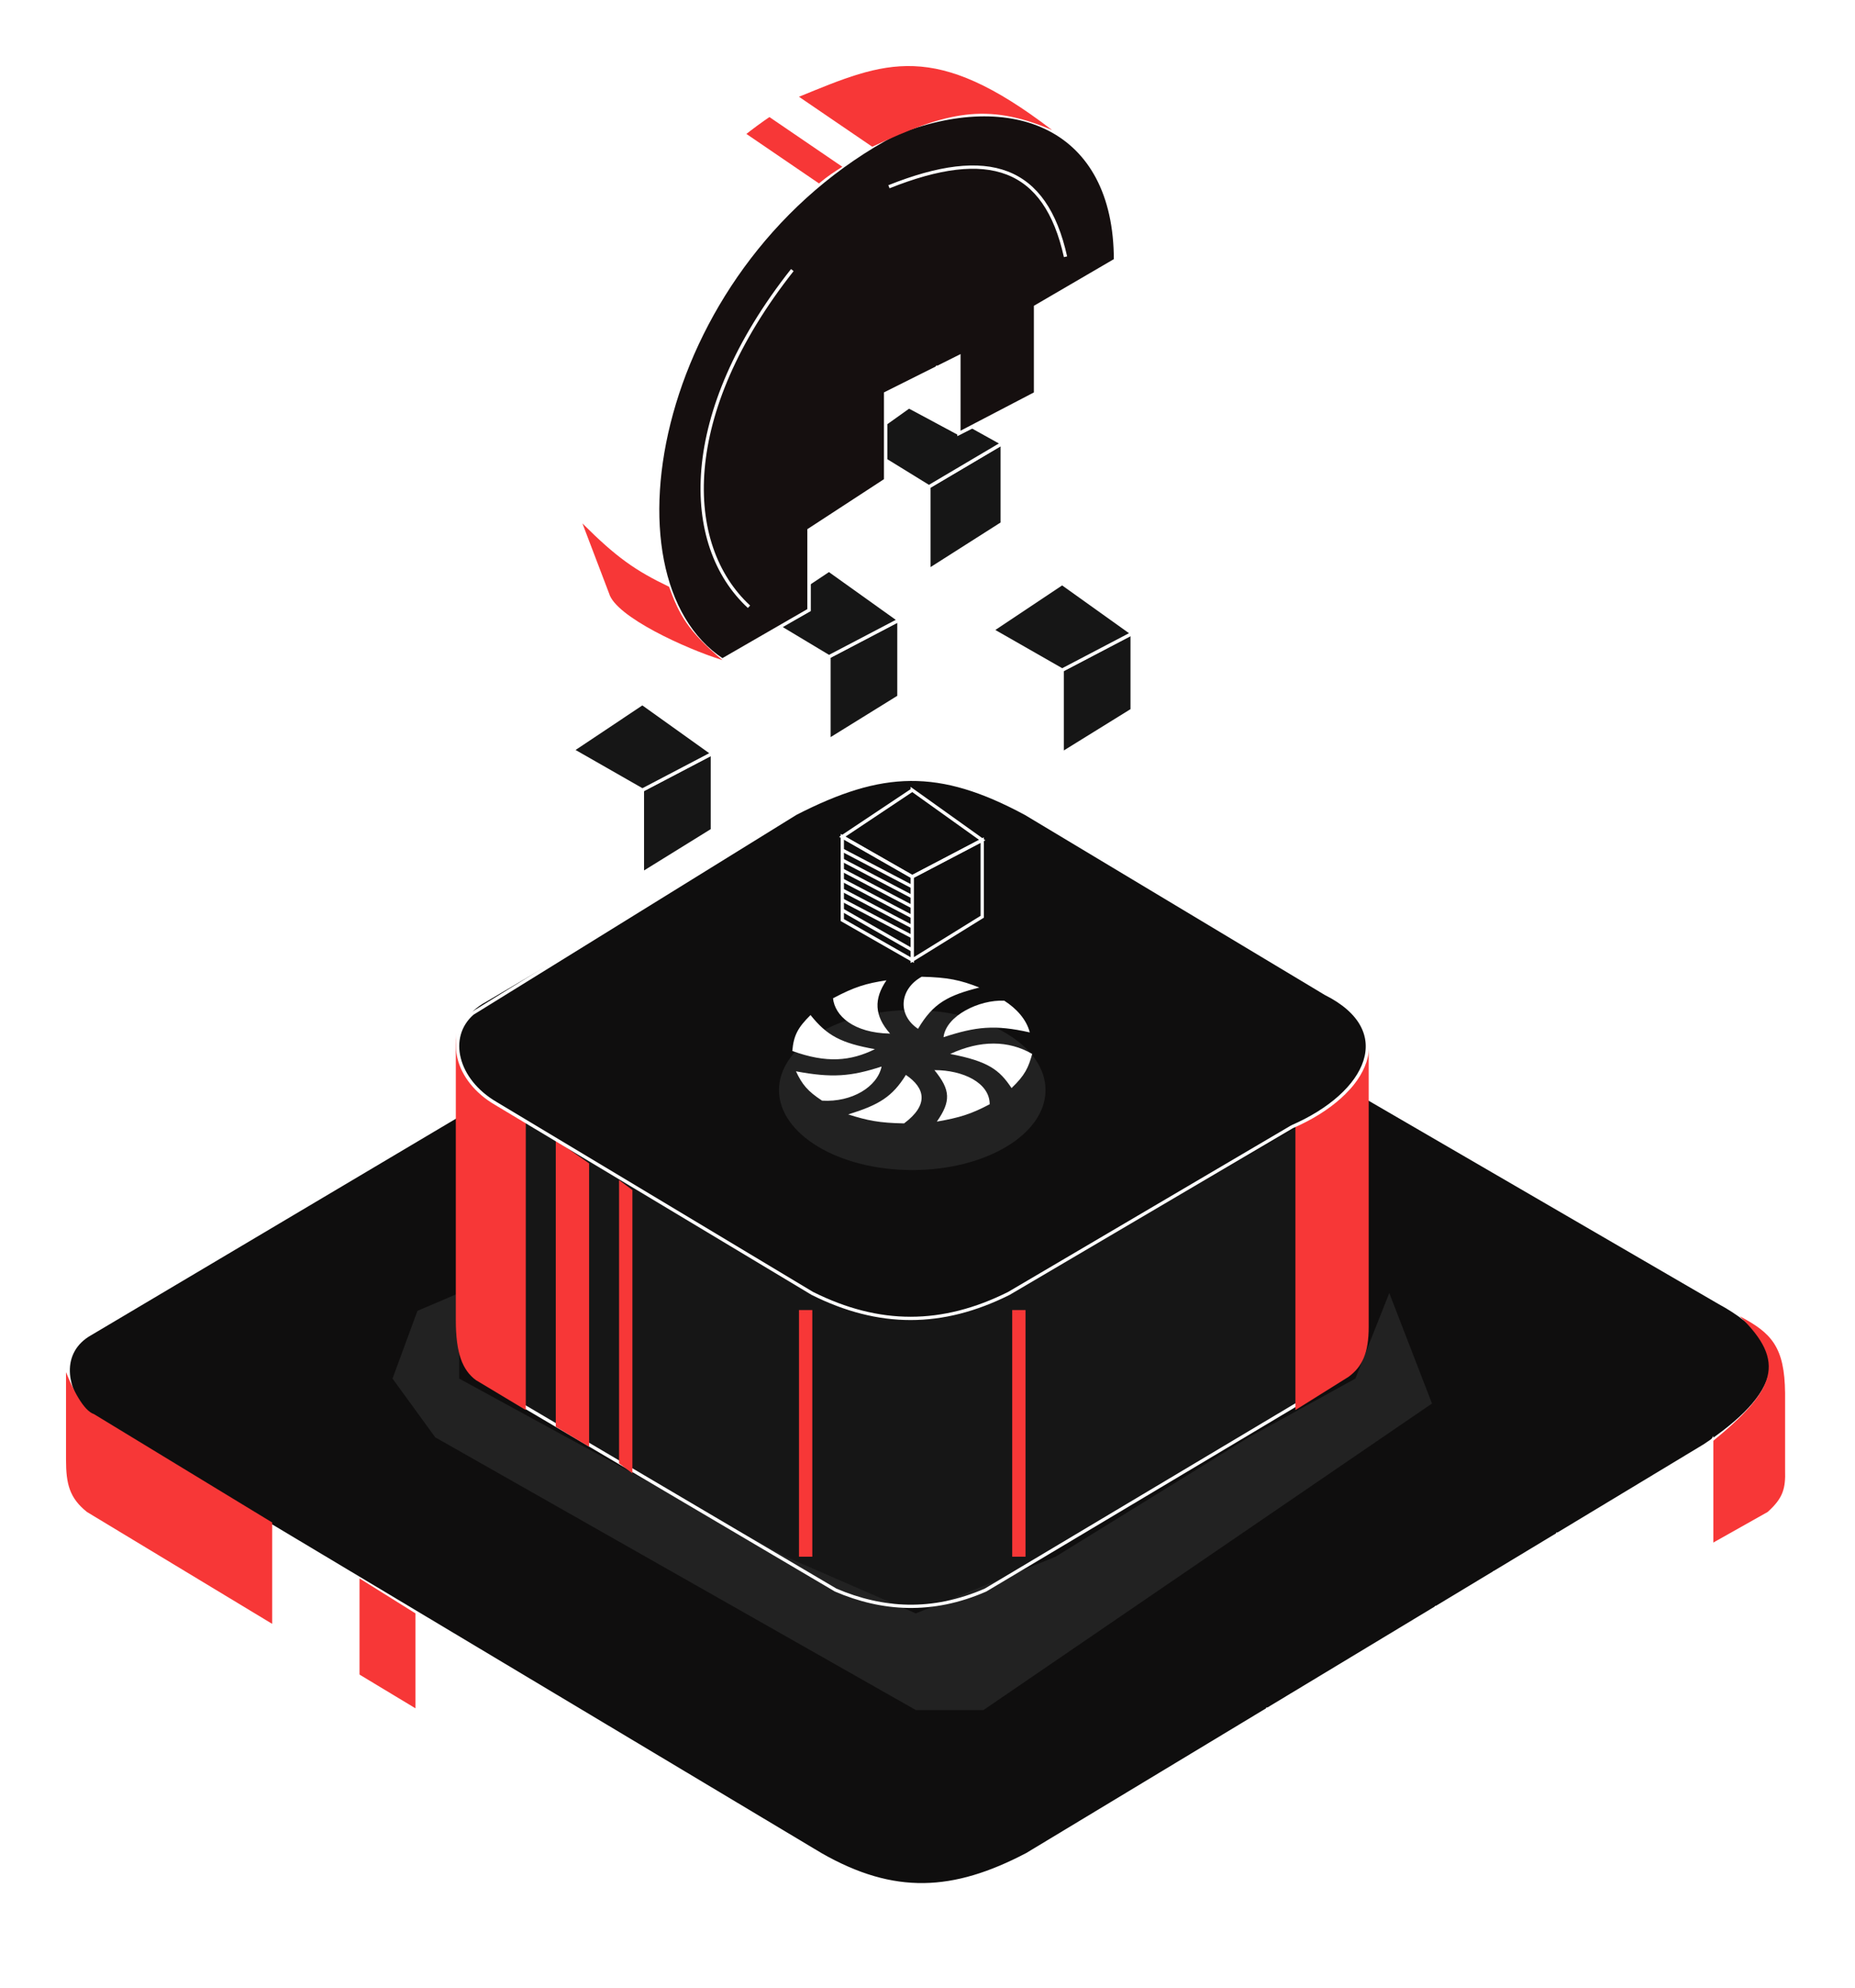 <svg width="281" height="301" fill="none" xmlns="http://www.w3.org/2000/svg"><path d="m151.818 67.14-11.103 6.56v12.617l11.103-7.065V67.139Z" fill="#161616" stroke="#fff" stroke-width=".5"/><path d="m140.715 73.7-6.561-4.037m6.561 16.655-11.104-6.561v-4.038" stroke="#fff" stroke-width=".5"/><path d="m147.276 64.616 4.542 2.523-11.103 6.562-6.561-4.038V64.11l3.533-2.523 7.57 4.037 2.019-1.009Z" fill="#161616" stroke="#fff" stroke-width=".5"/><path d="m140.715 84.299-11.104-6.561m11.104 4.542-11.104-6.561m11.104 4.542-9.59-5.551m9.59 3.532-8.076-4.542m8.076 2.524-6.561-3.533m6.561 2.019-6.561-3.533" stroke="#fff" stroke-width=".5"/><path d="M154.847 123.159c-11.874-6.429-19.012-7.324-33.31 0l-47.946 28.263c-6.56 3.533-4.934 10.573 0 14.636l46.937 28.262c11.102 7.067 23.72 7.067 34.823 0l44.918-26.243c8.044-5.357 10.598-12.617 0-17.665l-45.422-27.253Z" fill="#0F0E0E" stroke="#fff" stroke-width=".5"/><path d="M155.555 280.803c-11.115 5.822-20.113 6.351-31.228 0L13.705 214.642c-4.234-4.235-4.754-10.053 0-12.703l110.622-65.632c10.585-6.351 20.113-5.822 31.228 0l104.799 60.868c12.703 6.881 8.998 14.291-2.117 21.701l-102.682 61.927Z" fill="#0F0E0E" stroke="#fff" stroke-width=".5"/><g filter="url(#a)"><path d="M263.529 199.293c7.186 6.941 5.453 11.158-4.234 19.055v15.349l8.469-4.764c2.344-2.103 2.729-3.549 2.646-6.351v-11.644c-.075-6.933-2-9.101-6.881-11.645Z" fill="#F73737"/></g><g filter="url(#b)"><path d="M41.228 230.521v15.349l-28.052-16.937c-2.647-2.117-3.176-4.235-3.176-7.94v-13.232c1.059 2.647 2.646 5.822 4.234 6.352l26.994 16.408Z" fill="#F73737"/></g><g filter="url(#c)"><path d="M54.46 253.81v-14.82l8.47 5.293v14.82l-8.47-5.293Z" fill="#F73737"/></g><path d="m41.227 245.87 82.57 49.753m0 0v-15.012m0 15.012c9.622 5.85 22.23 5.822 31.757 0m0 0 2.421-1.445m-2.421 1.445v-2.117m0-12.703v3.705m90.508-42.913 13.233-23.248v4.234m-13.233 19.014 3.705-2.212m-3.705 2.212-3.614 2.158m7.319-4.37 9.528-16.802m-9.528 16.802 3.705-2.211m5.823-14.591v3.705m0 0-5.823 10.886m5.823-10.886v3.705m-5.823 7.181 2.912-1.738m0 0 2.911-1.738v-3.705m-2.911 5.443 2.911-5.443m-16.847 13.762 12.612-22.76m-12.612 22.76-3.266 1.95m0 0 11.644-22.063m-11.644 22.063-4.235 2.527m0 0 10.586-21.414m-10.586 21.414-4.234 2.528m0 0 10.057-21.296m-10.057 21.296-3.705 2.211m0 0 8.998-20.861m-8.998 20.861-4.534 2.707m0 0 8.768-20.392m-8.768 20.392-4.853 2.897m0 0 8.858-20.642m-8.858 20.642-3.845 2.295m0 0 7.939-19.762m-7.939 19.762-3.705 2.212m0 0 7.55-19.856m-7.55 19.856-3.705 2.212m0 0 6.351-18.893m-6.351 18.893-3.818 2.279m0 0 5.935-18.525m-5.935 18.525-3.592 2.144m0 0 5.293-18.023m-5.293 18.023-3.176 1.896m0 0 4.234-17.272m-4.234 17.272-3.705 2.211m0 0 3.705-17.366m-3.705 17.366-4.601 2.747m0 0 4.601-17.996m-4.601 17.996-4.397 2.625m0 0 4.397-17.7m-4.397 17.7-4.47 2.668m0 0 4.47-17.467m-4.47 17.467-4.433 2.646m0 0c-.076-.423 3.081-11.821 4.669-17.466m-4.669 17.466-4.858 2.9m0 0 4.234-17.191m-4.234 17.191-4.009 2.393m0 0 4.538-17.467m-4.538 17.467-3.931 2.347m0 0 4.234-17.167m-4.234 17.167-3.401 2.03m0 0 3.93-17.08m-6.351 16.408 3.176-14.312m-3.176 14.312v-8.998m0 0 1.059-4.234M160.902 101.459l-10.598-6.057v12.618l10.598 6.056v-12.617ZM125.574 112.057V99.44l-7.744-4.425-2.854 1.901v9.085l10.598 6.056ZM97.311 119.627l-10.598-6.056v12.617l10.598 6.057v-12.618Z" stroke="#fff" stroke-width=".5"/><path d="m171.501 95.907-10.599 5.551v12.618l10.599-6.561V95.907ZM136.172 93.888l-10.599 5.552v12.617l10.599-6.561V93.888Z" fill="#161616" stroke="#fff" stroke-width=".5"/><path d="m160.902 88.337-10.598 7.065 10.598 6.057 10.599-5.552-10.599-7.57ZM107.91 114.076l-10.599 5.551v12.618l10.599-6.561v-11.608Z" fill="#161616" stroke="#fff" stroke-width=".5"/><path d="m150.304 106.505 10.598 6.056m-10.598-7.57 10.598 5.552m-10.598-7.066 10.598 5.552m0-1.515-10.598-5.551m0-1.514L160.902 106m0-1.514-10.598-5.551m10.598 4.037-10.598-5.551" stroke="#fff" stroke-width=".5"/><path d="m136.173 93.888-10.599-7.57-3.028 2.018v4.038l-4.542 2.523 7.57 4.542 10.599-5.551ZM97.311 106.505l-10.598 7.066 10.598 6.056 10.599-5.551-10.599-7.571Z" fill="#161616" stroke="#fff" stroke-width=".5"/><path d="m114.976 104.486 10.598 6.057m-10.598-7.571 10.598 5.552m-10.598-7.066 10.598 5.552m0-1.514-10.598-5.552m0-1.514 10.598 5.552m0-1.514-10.598-5.552m10.598 4.038-9.084-5.047" stroke="#fff" stroke-width=".5"/><path d="M77.628 168.583v43.403l44.413 25.739c11.103 7.066 21.702 6.561 31.796 0l45.422-26.748v-41.89l-46.432 26.749c-8.579 5.047-21.197 5.047-29.776 0l-45.423-27.253Z" fill="#161616"/><path d="m86.713 124.674 10.598 6.057m-10.598-7.571 10.598 5.552m-10.598-7.066 10.598 5.552m0-1.514-10.598-5.552m0-1.514 10.598 5.552m0-1.514-10.598-5.552m10.598 4.037-10.598-5.551" stroke="#fff" stroke-width=".5"/><path d="M122.546 80.262v12.112l-13.122 7.57c-19.178-12.617-10.094-60.562 26.244-79.74 17.664-7.067 33.31-1.01 33.31 19.178l-12.113 7.065V59.57l-11.608 6.057V54.018l-11.103 5.551v13.122l-11.608 7.57Z" fill="#150F0F" stroke="#fff" stroke-width=".5"/><path d="M113.461 91.87c-10.161-9.38-10.598-29.273 6.561-50.975m14.636-12.617c15.141-6.056 23.721-3.028 26.749 10.599M116.489 30.802l-6.561-4.038m2.524 9.59-7.066-4.038m2.523 10.094-6.561-4.038m1.514 9.59-5.046-3.534m1.513 9.085-4.542-3.028m1.514 9.589-4.037-2.524m1.01 9.59-2.524-2.02m1.514 9.085-2.019-1.514" stroke="#fff" stroke-width=".5"/><g filter="url(#d)"><path d="M92.265 89.85c1.01 3.533 11.593 8.365 17.16 10.094-5.292-4.478-6.526-6.873-8.076-11.103-5.09-2.44-7.953-4.43-13.121-9.589l4.037 10.599Z" fill="#F73737"/></g><g filter="url(#e)"><path d="m112.957 20.204 11.103 7.57c1.443-1.209 2.262-1.693 3.533-2.524l-11.103-7.57c-1.443.694-2.235 1.17-3.533 2.524Z" fill="#F73737"/></g><g filter="url(#f)"><path d="m121.031 14.652 11.103 7.57c11.191-5.264 17.283-6.792 27.254-2.523-17.883-13.702-25.199-10.437-38.357-5.047Z" fill="#F73737"/></g><path d="M121.032 14.651c-24.225 13.627-36.842 41.89-32.805 64.6M145.257 65.626l-11.103-6.057M145.257 63.606l-9.084-5.046m9.084 3.532-7.57-4.037m7.57 2.523-6.056-3.532m6.056 2.018-4.542-2.523m4.542 1.01-3.533-2.02" stroke="#fff" stroke-width=".5"/><g filter="url(#g)"><path d="M148.977 258.922h-10.246l-72.8-41.293-6.471-8.896 3.775-10.254 6.319-2.698v12.952l49.459 26.973 19.718 8.58 21.162-8.58 29.272-18.077 16.151-8.896 5.136-12.952 6.471 16.729-67.946 46.412Z" fill="#222"/></g><path d="m78.638 212.49 47.946 28.263c7.065 3.028 14.636 3.533 22.711 0l55.011-32.805" stroke="#fff" stroke-width=".5"/><g filter="url(#h)" fill="#F73737"><path d="M69.05 156.47c0 7.065 2.946 9.1 10.597 13.122V213.5l-7.57-4.542c-2.018-1.515-3.028-4.038-3.028-9.085V156.47ZM84.19 216.023V172.62l5.047 3.533v42.898l-5.047-3.028ZM93.78 221.575v-42.899l2.018 1.514v42.899l-2.019-1.514ZM123.051 198.359h-2.019v37.347h2.019v-37.347ZM155.351 198.359h-2.018v37.347h2.018v-37.347ZM207.335 157.479c0 5.552-3.505 9.396-11.104 13.122V213.5l8.075-5.047c2.019-1.514 3.029-3.533 3.029-7.57v-43.404Z"/></g><path d="M195.726 170.603c11.608-5.047 16.15-14.636 5.047-20.188l-45.422-27.253c-13.122-7.067-21.732-6.707-34.824 0l-48.955 30.281c-4.037 3.533-2.523 10.094 3.533 13.627l47.945 28.767c10.094 5.047 19.683 5.047 29.777 0l42.899-25.234Z" fill="#0F0E0E" stroke="#fff" stroke-width=".5"/><g filter="url(#i)"><ellipse cx="138.192" cy="165.049" rx="20.188" ry="12.113" fill="#222"/></g><path d="M126.186 151.153c3.252-1.728 5.015-2.256 8.096-2.719-1.932 2.81-1.849 5.37.552 8.067-5.584-.103-8.372-2.719-8.648-5.348ZM139.065 155.776c-3.128-2.085-2.852-5.982.552-7.886 3.972.093 5.84.494 8.74 1.632-4.706 1.204-6.967 2.312-9.292 6.254ZM152.128 151.516c-3.771-.182-8.831 2.266-9.199 5.529 4.897-1.603 7.732-1.923 13.063-.725-.498-1.97-2.024-3.626-3.864-4.804ZM156.36 159.582c-3.588-2.084-7.853-2.117-12.419 0 5.773 1.112 7.449 2.394 9.291 5.167 2.065-1.971 2.551-3.113 3.128-5.167ZM149.921 167.196c0-3.263-4.072-5.179-8.372-5.166 2.464 3.01 2.515 4.718.368 7.795 3.437-.593 5.199-1.139 8.004-2.629ZM136.949 170.097c3.772-2.81 3.22-5.348.276-7.342-2.064 3.329-4.099 4.549-8.739 5.982 2.903.918 4.678 1.291 8.463 1.36ZM120.574 162.211c5.442 1.009 8.269.805 12.972-.725-.644 3.082-4.508 5.438-9.016 5.166-2.195-1.439-3.008-2.435-3.956-4.441ZM120.022 159.129c5.189 1.892 8.832 1.541 12.512-.272-5.125-.917-7.253-2.035-9.752-5.166-1.935 1.914-2.56 3.1-2.76 5.438Z" fill="#fff"/><path d="m138.191 132.749-10.598-6.056v12.617l10.598 6.056v-12.617ZM148.791 127.198l-10.599 5.551v12.618l10.599-6.561v-11.608Z" stroke="#fff" stroke-width=".5"/><path d="m138.191 119.627-10.598 7.066 10.598 6.056 10.599-5.551-10.599-7.571ZM127.593 137.796l10.598 6.056m-10.598-7.57 10.598 5.552m-10.598-7.066 10.598 5.552m0-1.515-10.598-5.551m0-1.514 10.598 5.551m0-1.514-10.598-5.551m10.598 4.037-10.598-5.551" stroke="#fff" stroke-width=".5"/><defs><filter id="a" x="249.295" y="189.293" width="31.125" height="54.404" filterUnits="userSpaceOnUse" color-interpolation-filters="sRGB"><feFlood flood-opacity="0" result="BackgroundImageFix"/><feColorMatrix in="SourceAlpha" values="0 0 0 0 0 0 0 0 0 0 0 0 0 0 0 0 0 0 127 0" result="hardAlpha"/><feOffset/><feGaussianBlur stdDeviation="5"/><feComposite in2="hardAlpha" operator="out"/><feColorMatrix values="0 0 0 0 0.967 0 0 0 0 0.217 0 0 0 0 0.217 0 0 0 1 0"/><feBlend in2="BackgroundImageFix" result="effect1_dropShadow_283_9765"/><feBlend in="SourceGraphic" in2="effect1_dropShadow_283_9765" result="shape"/></filter><filter id="b" x="0" y="197.761" width="51.228" height="58.109" filterUnits="userSpaceOnUse" color-interpolation-filters="sRGB"><feFlood flood-opacity="0" result="BackgroundImageFix"/><feColorMatrix in="SourceAlpha" values="0 0 0 0 0 0 0 0 0 0 0 0 0 0 0 0 0 0 127 0" result="hardAlpha"/><feOffset/><feGaussianBlur stdDeviation="5"/><feComposite in2="hardAlpha" operator="out"/><feColorMatrix values="0 0 0 0 0.967 0 0 0 0 0.217 0 0 0 0 0.217 0 0 0 1 0"/><feBlend in2="BackgroundImageFix" result="effect1_dropShadow_283_9765"/><feBlend in="SourceGraphic" in2="effect1_dropShadow_283_9765" result="shape"/></filter><filter id="c" x="44.46" y="228.99" width="28.469" height="40.113" filterUnits="userSpaceOnUse" color-interpolation-filters="sRGB"><feFlood flood-opacity="0" result="BackgroundImageFix"/><feColorMatrix in="SourceAlpha" values="0 0 0 0 0 0 0 0 0 0 0 0 0 0 0 0 0 0 127 0" result="hardAlpha"/><feOffset/><feGaussianBlur stdDeviation="5"/><feComposite in2="hardAlpha" operator="out"/><feColorMatrix values="0 0 0 0 0.967 0 0 0 0 0.217 0 0 0 0 0.217 0 0 0 1 0"/><feBlend in2="BackgroundImageFix" result="effect1_dropShadow_283_9765"/><feBlend in="SourceGraphic" in2="effect1_dropShadow_283_9765" result="shape"/></filter><filter id="d" x="78.228" y="69.252" width="41.197" height="40.692" filterUnits="userSpaceOnUse" color-interpolation-filters="sRGB"><feFlood flood-opacity="0" result="BackgroundImageFix"/><feColorMatrix in="SourceAlpha" values="0 0 0 0 0 0 0 0 0 0 0 0 0 0 0 0 0 0 127 0" result="hardAlpha"/><feOffset/><feGaussianBlur stdDeviation="5"/><feComposite in2="hardAlpha" operator="out"/><feColorMatrix values="0 0 0 0 0.967 0 0 0 0 0.217 0 0 0 0 0.217 0 0 0 1 0"/><feBlend in2="BackgroundImageFix" result="effect1_dropShadow_283_9765"/><feBlend in="SourceGraphic" in2="effect1_dropShadow_283_9765" result="shape"/></filter><filter id="e" x="102.957" y="7.68" width="34.636" height="30.094" filterUnits="userSpaceOnUse" color-interpolation-filters="sRGB"><feFlood flood-opacity="0" result="BackgroundImageFix"/><feColorMatrix in="SourceAlpha" values="0 0 0 0 0 0 0 0 0 0 0 0 0 0 0 0 0 0 127 0" result="hardAlpha"/><feOffset/><feGaussianBlur stdDeviation="5"/><feComposite in2="hardAlpha" operator="out"/><feColorMatrix values="0 0 0 0 0.967 0 0 0 0 0.217 0 0 0 0 0.217 0 0 0 1 0"/><feBlend in2="BackgroundImageFix" result="effect1_dropShadow_283_9765"/><feBlend in="SourceGraphic" in2="effect1_dropShadow_283_9765" result="shape"/></filter><filter id="f" x="111.031" y="0" width="58.356" height="32.222" filterUnits="userSpaceOnUse" color-interpolation-filters="sRGB"><feFlood flood-opacity="0" result="BackgroundImageFix"/><feColorMatrix in="SourceAlpha" values="0 0 0 0 0 0 0 0 0 0 0 0 0 0 0 0 0 0 127 0" result="hardAlpha"/><feOffset/><feGaussianBlur stdDeviation="5"/><feComposite in2="hardAlpha" operator="out"/><feColorMatrix values="0 0 0 0 0.967 0 0 0 0 0.217 0 0 0 0 0.217 0 0 0 1 0"/><feBlend in2="BackgroundImageFix" result="effect1_dropShadow_283_9765"/><feBlend in="SourceGraphic" in2="effect1_dropShadow_283_9765" result="shape"/></filter><filter id="g" x="49.46" y="185.781" width="177.464" height="83.141" filterUnits="userSpaceOnUse" color-interpolation-filters="sRGB"><feFlood flood-opacity="0" result="BackgroundImageFix"/><feBlend in="SourceGraphic" in2="BackgroundImageFix" result="shape"/><feGaussianBlur stdDeviation="5" result="effect1_foregroundBlur_283_9765"/></filter><filter id="h" x="59.049" y="146.47" width="158.286" height="99.236" filterUnits="userSpaceOnUse" color-interpolation-filters="sRGB"><feFlood flood-opacity="0" result="BackgroundImageFix"/><feColorMatrix in="SourceAlpha" values="0 0 0 0 0 0 0 0 0 0 0 0 0 0 0 0 0 0 127 0" result="hardAlpha"/><feOffset/><feGaussianBlur stdDeviation="5"/><feComposite in2="hardAlpha" operator="out"/><feColorMatrix values="0 0 0 0 0.967 0 0 0 0 0.217 0 0 0 0 0.217 0 0 0 1 0"/><feBlend in2="BackgroundImageFix" result="effect1_dropShadow_283_9765"/><feBlend in="SourceGraphic" in2="effect1_dropShadow_283_9765" result="shape"/></filter><filter id="i" x="114.004" y="148.937" width="48.375" height="32.225" filterUnits="userSpaceOnUse" color-interpolation-filters="sRGB"><feFlood flood-opacity="0" result="BackgroundImageFix"/><feBlend in="SourceGraphic" in2="BackgroundImageFix" result="shape"/><feGaussianBlur stdDeviation="2" result="effect1_foregroundBlur_283_9765"/></filter></defs></svg>